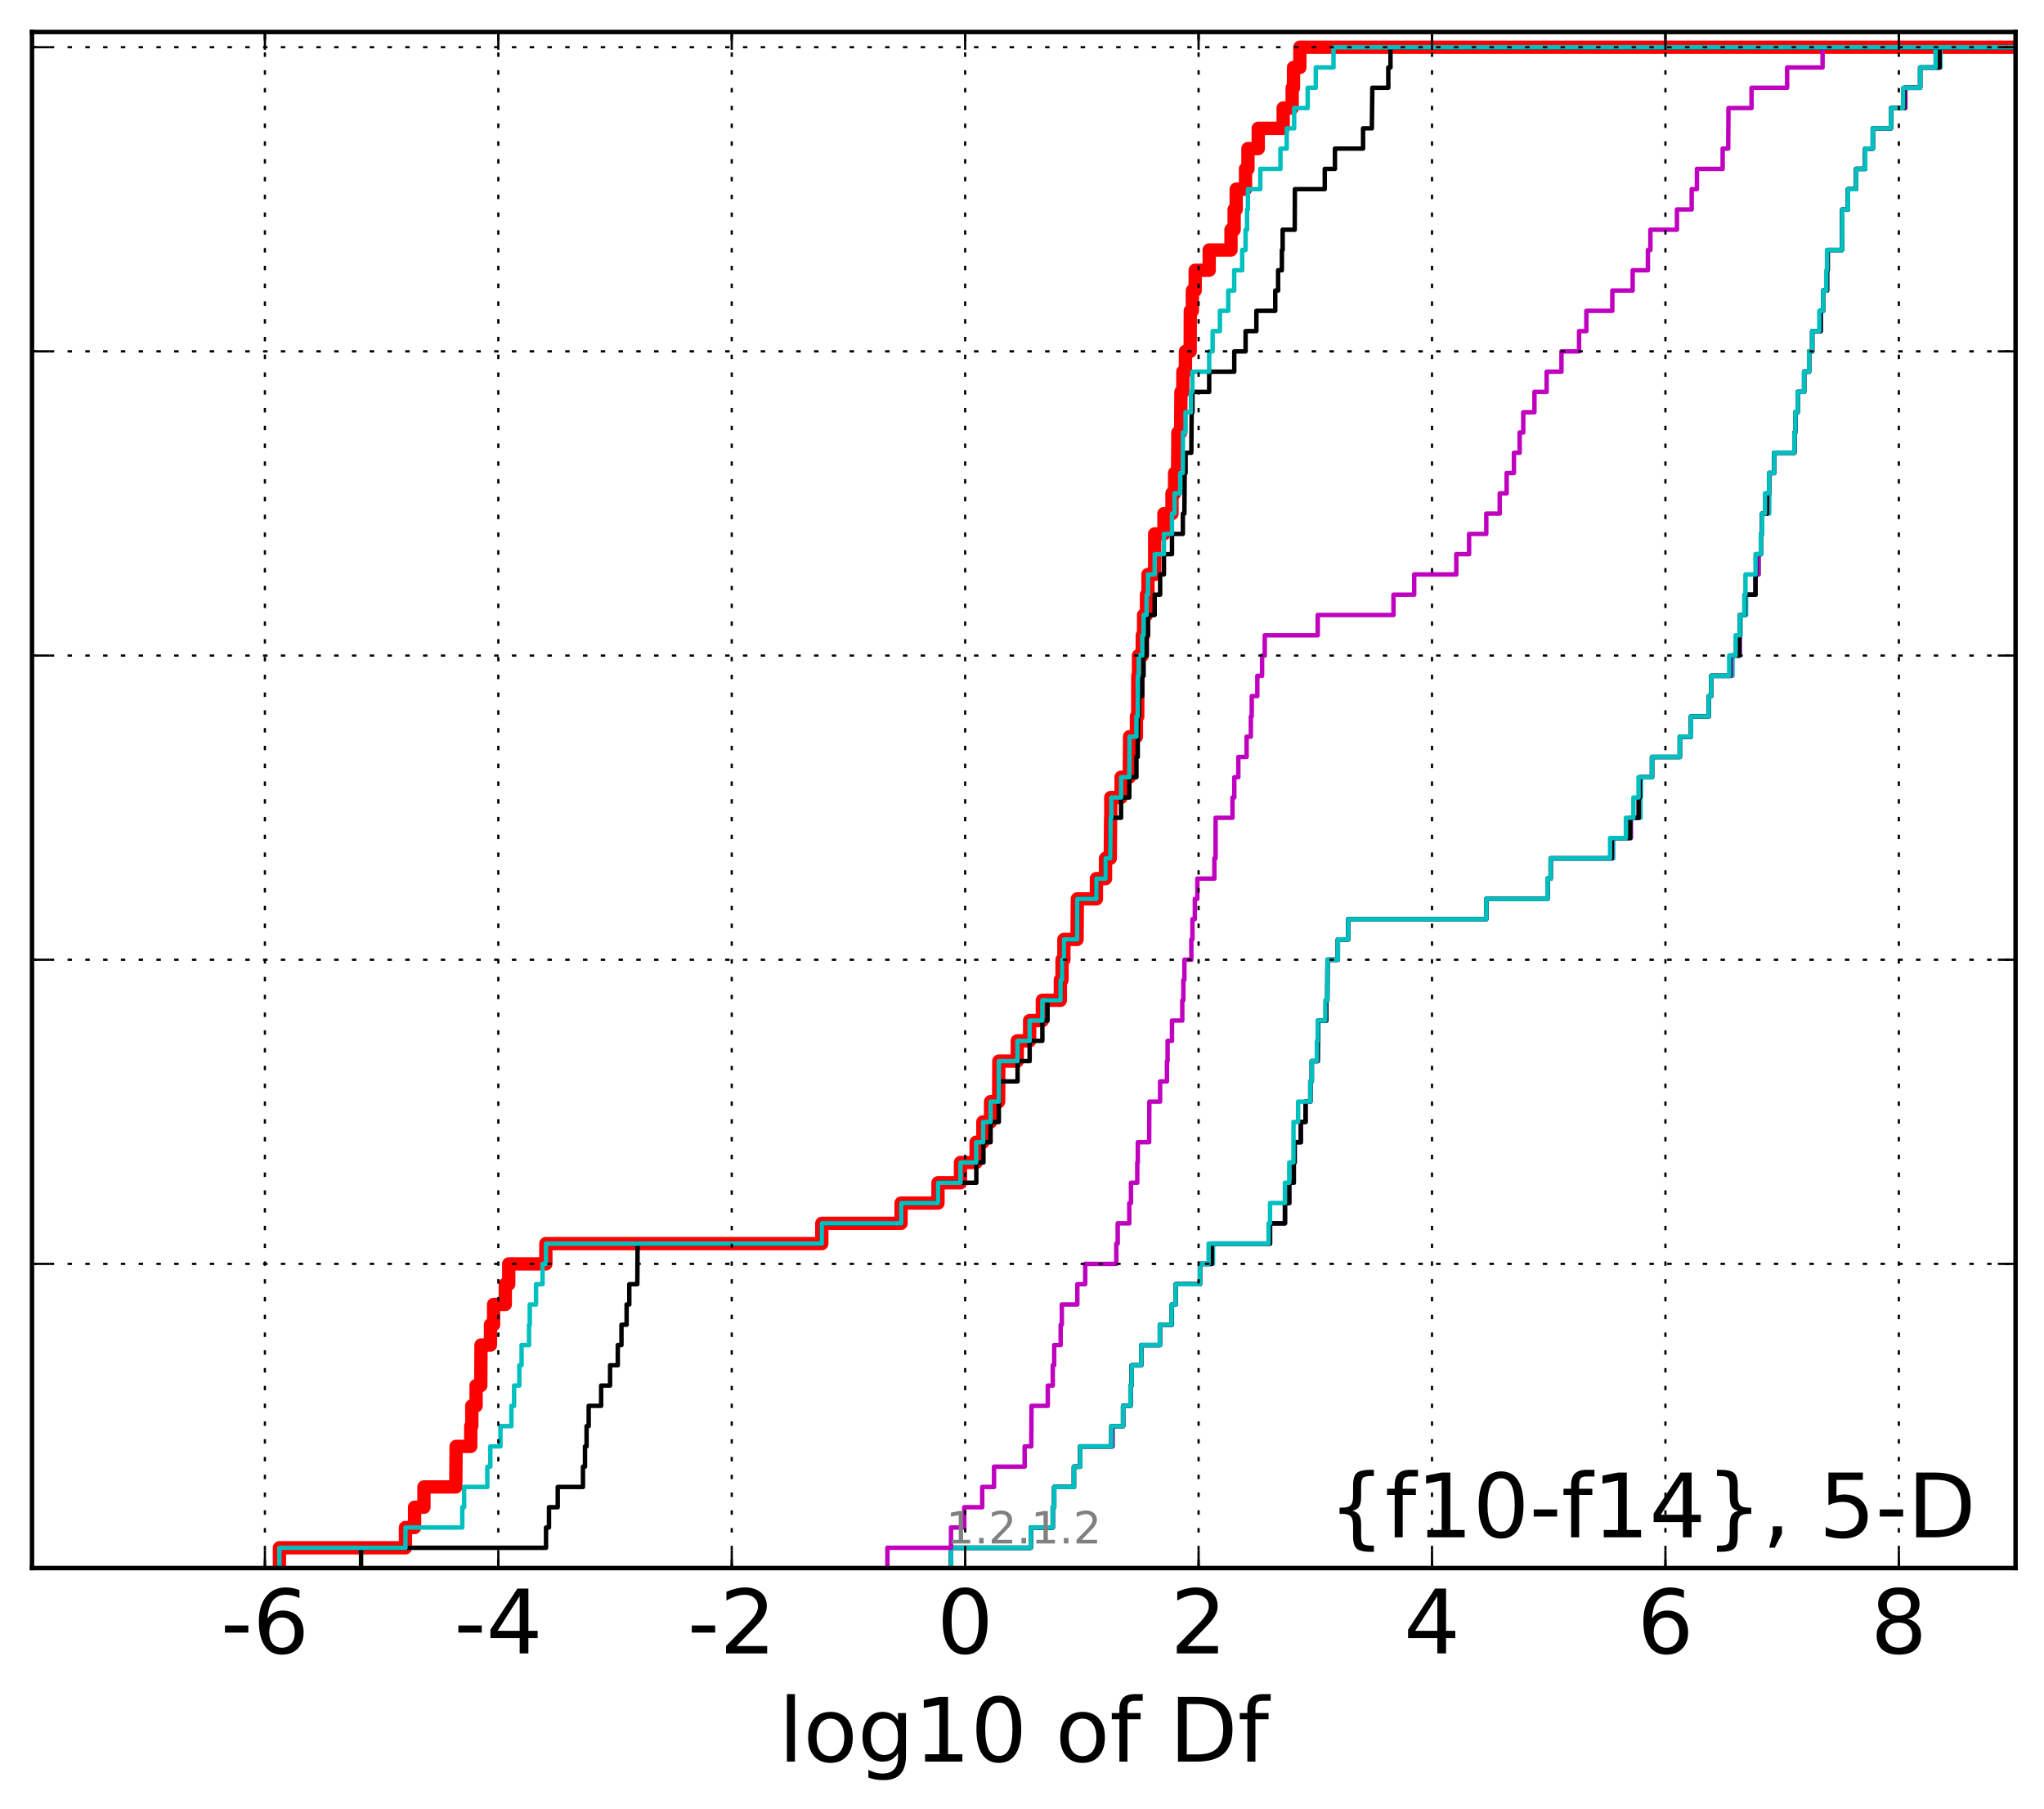 <?xml version="1.0" encoding="utf-8" standalone="no"?>
<!DOCTYPE svg PUBLIC "-//W3C//DTD SVG 1.1//EN"
  "http://www.w3.org/Graphics/SVG/1.1/DTD/svg11.dtd">
<!-- Created with matplotlib (http://matplotlib.org/) -->
<svg height="407pt" version="1.1" viewBox="0 0 460 407" width="460pt" xmlns="http://www.w3.org/2000/svg" xmlns:xlink="http://www.w3.org/1999/xlink">
 <defs>
  <style type="text/css">
*{stroke-linecap:butt;stroke-linejoin:round;stroke-miterlimit:100000;}
  </style>
 </defs>
 <g id="figure_1">
  <g id="patch_1">
   <path d="M 0 407.712 
L 460.8 407.712 
L 460.8 0 
L 0 0 
z
" style="fill:#ffffff;"/>
  </g>
  <g id="axes_1">
   <g id="patch_2">
    <path d="M 7.2 352.8 
L 453.6 352.8 
L 453.6 7.2 
L 7.2 7.2 
z
" style="fill:#ffffff;"/>
   </g>
   <g id="line2d_1">
    <path clip-path="url(#p6f33d349ad)" d="M 62.884 352.8 
L 62.884 348.238 
L 91.25 348.238 
L 91.25 343.675 
L 93.301 343.675 
L 93.301 339.113 
L 95.407 339.113 
L 95.407 334.55 
L 102.572 334.55 
L 102.648 325.426 
L 105.942 325.426 
L 105.942 320.863 
L 106.172 320.863 
L 106.172 316.301 
L 107.145 316.301 
L 107.145 311.739 
L 108.202 311.739 
L 108.251 302.614 
L 110.376 302.614 
L 110.376 298.051 
L 111.081 298.051 
L 111.081 293.489 
L 113.713 293.489 
L 113.713 288.927 
L 114.493 288.927 
L 114.493 284.364 
L 122.842 284.364 
L 122.842 279.802 
L 184.948 279.802 
L 184.948 275.24 
L 202.789 275.24 
L 202.789 270.677 
L 211.09 270.677 
L 211.09 266.115 
L 216.154 266.115 
L 216.154 261.552 
L 219.673 261.552 
L 219.673 256.99 
L 221.191 256.99 
L 221.191 252.428 
L 222.931 252.428 
L 222.931 247.865 
L 224.745 247.865 
L 224.791 238.741 
L 228.937 238.741 
L 228.937 234.178 
L 231.721 234.178 
L 231.721 229.616 
L 234.583 229.616 
L 234.583 225.053 
L 238.63 225.053 
L 238.63 220.491 
L 239.011 220.491 
L 239.011 215.929 
L 239.426 215.929 
L 239.426 211.366 
L 242.39 211.366 
L 242.456 202.242 
L 246.747 202.242 
L 246.747 197.679 
L 248.793 197.679 
L 248.793 193.117 
L 249.867 193.117 
L 249.942 183.992 
L 249.979 183.992 
L 249.979 179.43 
L 252.297 179.43 
L 252.297 174.867 
L 254.152 174.867 
L 254.211 165.743 
L 255.753 165.743 
L 255.753 161.18 
L 256.055 161.18 
L 256.064 152.055 
L 256.215 152.055 
L 256.215 147.493 
L 257.068 147.493 
L 257.068 142.931 
L 257.363 142.931 
L 257.363 138.368 
L 258.014 138.368 
L 258.014 133.806 
L 258.353 133.806 
L 258.353 129.244 
L 259.85 129.244 
L 259.862 120.119 
L 261.941 120.119 
L 261.941 115.556 
L 263.755 115.556 
L 263.755 110.994 
L 264.339 110.994 
L 264.339 106.432 
L 265.019 106.432 
L 265.083 97.307 
L 265.693 97.307 
L 265.773 88.182 
L 266.2 88.182 
L 266.2 83.62 
L 266.783 83.62 
L 266.783 79.057 
L 267.849 79.057 
L 267.876 69.933 
L 268.342 69.933 
L 268.342 65.37 
L 268.973 65.37 
L 268.973 60.808 
L 272.126 60.808 
L 272.126 56.246 
L 277.033 56.246 
L 277.033 51.683 
L 277.742 51.683 
L 277.742 47.121 
L 278.212 47.121 
L 278.212 42.558 
L 280.303 42.558 
L 280.303 37.996 
L 280.848 37.996 
L 280.848 33.434 
L 283.163 33.434 
L 283.163 28.871 
L 288.776 28.871 
L 288.776 24.309 
L 290.801 24.309 
L 290.801 19.747 
L 291.102 19.747 
L 291.102 15.184 
L 292.532 15.184 
L 292.532 10.622 
L 292.532 10.622 
L 453.6 10.622 
L 453.6 10.622 
" style="fill:none;stroke:#ff0000;stroke-linecap:square;stroke-width:3.0;"/>
   </g>
   <g id="line2d_2">
    <path clip-path="url(#p6f33d349ad)" d="M 214.023 352.8 
L 214.023 348.238 
L 231.981 348.238 
L 231.981 343.675 
L 236.926 343.675 
L 236.926 339.113 
L 237.243 339.113 
L 237.243 334.55 
L 241.682 334.55 
L 241.682 329.988 
L 243.09 329.988 
L 243.09 325.426 
L 250.434 325.426 
L 250.434 320.863 
L 252.749 320.863 
L 252.749 316.301 
L 254.416 316.301 
L 254.416 311.739 
L 254.676 311.739 
L 254.676 307.176 
L 256.84 307.176 
L 256.84 302.614 
L 261.031 302.614 
L 261.031 298.051 
L 263.753 298.051 
L 263.753 293.489 
L 264.589 293.489 
L 264.589 288.927 
L 270.045 288.927 
L 270.045 284.364 
L 272.992 284.364 
L 272.992 279.802 
L 285.822 279.802 
L 285.822 275.24 
L 289.177 275.24 
L 289.177 270.677 
L 290.14 270.677 
L 290.14 266.115 
L 291.159 266.115 
L 291.159 261.552 
L 291.368 261.552 
L 291.368 256.99 
L 292.799 256.99 
L 292.799 252.428 
L 293.814 252.428 
L 293.814 247.865 
L 294.938 247.865 
L 294.938 243.303 
L 295.214 243.303 
L 295.214 238.741 
L 296.543 238.741 
L 296.543 234.178 
L 296.687 234.178 
L 296.687 229.616 
L 298.473 229.616 
L 298.473 225.053 
L 298.71 225.053 
L 298.759 215.929 
L 301.084 215.929 
L 301.084 211.366 
L 303.415 211.366 
L 303.415 206.804 
L 334.487 206.804 
L 334.487 202.242 
L 348.263 202.242 
L 348.263 197.679 
L 348.98 197.679 
L 348.98 193.117 
L 363.06 193.117 
L 363.06 188.554 
L 367.017 188.554 
L 367.017 183.992 
L 369.197 183.992 
L 369.197 179.43 
L 369.311 179.43 
L 369.311 174.867 
L 371.785 174.867 
L 371.785 170.305 
L 378.043 170.305 
L 378.043 165.743 
L 380.547 165.743 
L 380.547 161.18 
L 384.561 161.18 
L 384.561 156.618 
L 385.103 156.618 
L 385.103 152.055 
L 389.901 152.055 
L 389.901 147.493 
L 391.537 147.493 
L 391.537 142.931 
L 391.711 142.931 
L 391.711 138.368 
L 392.969 138.368 
L 392.969 133.806 
L 395.082 133.806 
L 395.082 129.244 
L 395.807 129.244 
L 395.807 124.681 
L 396.287 124.681 
L 396.287 120.119 
L 396.568 120.119 
L 396.568 115.556 
L 398.14 115.556 
L 398.245 106.432 
L 399.274 106.432 
L 399.274 101.869 
L 403.831 101.869 
L 403.831 97.307 
L 404.038 97.307 
L 404.038 92.745 
L 404.582 92.745 
L 404.582 88.182 
L 406.019 88.182 
L 406.019 83.62 
L 407.139 83.62 
L 407.139 79.057 
L 407.838 79.057 
L 407.838 74.495 
L 409.821 74.495 
L 409.821 69.933 
L 410.289 69.933 
L 410.289 65.37 
L 411.17 65.37 
L 411.17 60.808 
L 411.322 60.808 
L 411.322 56.246 
L 414.545 56.246 
L 414.604 47.121 
L 415.888 47.121 
L 415.888 42.558 
L 417.701 42.558 
L 417.701 37.996 
L 419.752 37.996 
L 419.752 33.434 
L 421.474 33.434 
L 421.474 28.871 
L 425.574 28.871 
L 425.574 24.309 
L 428.835 24.309 
L 428.835 19.747 
L 432.131 19.747 
L 432.131 15.184 
L 436.697 15.184 
L 436.697 10.622 
L 436.697 10.622 
L 453.6 10.622 
L 453.6 10.622 
" style="fill:none;stroke:#00bfbf;stroke-linecap:square;"/>
   </g>
   <g id="line2d_3">
    <path clip-path="url(#p6f33d349ad)" d="M 214.023 352.8 
L 214.023 348.238 
L 231.981 348.238 
L 231.981 343.675 
L 236.926 343.675 
L 236.926 339.113 
L 237.243 339.113 
L 237.243 334.55 
L 241.682 334.55 
L 241.682 329.988 
L 243.09 329.988 
L 243.09 325.426 
L 250.34 325.426 
L 250.34 320.863 
L 252.749 320.863 
L 252.749 316.301 
L 254.416 316.301 
L 254.416 311.739 
L 254.676 311.739 
L 254.676 307.176 
L 256.84 307.176 
L 256.84 302.614 
L 261.031 302.614 
L 261.031 298.051 
L 263.712 298.051 
L 263.712 293.489 
L 264.589 293.489 
L 264.589 288.927 
L 270.045 288.927 
L 270.045 284.364 
L 272.7 284.364 
L 272.7 279.802 
L 285.822 279.802 
L 285.822 275.24 
L 289.177 275.24 
L 289.177 270.677 
L 290.14 270.677 
L 290.14 266.115 
L 291.159 266.115 
L 291.159 261.552 
L 291.359 261.552 
L 291.359 256.99 
L 292.784 256.99 
L 292.784 252.428 
L 293.814 252.428 
L 293.814 247.865 
L 294.888 247.865 
L 294.888 243.303 
L 295.214 243.303 
L 295.214 238.741 
L 296.543 238.741 
L 296.543 234.178 
L 296.655 234.178 
L 296.655 229.616 
L 298.473 229.616 
L 298.473 225.053 
L 298.71 225.053 
L 298.759 215.929 
L 301.084 215.929 
L 301.084 211.366 
L 303.415 211.366 
L 303.415 206.804 
L 334.487 206.804 
L 334.487 202.242 
L 348.263 202.242 
L 348.263 197.679 
L 348.98 197.679 
L 348.98 193.117 
L 362.795 193.117 
L 362.795 188.554 
L 367.002 188.554 
L 367.002 183.992 
L 368.79 183.992 
L 368.79 179.43 
L 369.027 179.43 
L 369.027 174.867 
L 371.785 174.867 
L 371.785 170.305 
L 378.043 170.305 
L 378.043 165.743 
L 380.547 165.743 
L 380.547 161.18 
L 384.561 161.18 
L 384.561 156.618 
L 385.103 156.618 
L 385.103 152.055 
L 389.523 152.055 
L 389.523 147.493 
L 391.537 147.493 
L 391.557 138.368 
L 392.634 138.368 
L 392.634 133.806 
L 395.082 133.806 
L 395.082 129.244 
L 395.754 129.244 
L 395.754 124.681 
L 396.287 124.681 
L 396.287 120.119 
L 396.568 120.119 
L 396.568 115.556 
L 397.704 115.556 
L 397.704 110.994 
L 398.14 110.994 
L 398.14 106.432 
L 399.274 106.432 
L 399.274 101.869 
L 403.831 101.869 
L 403.831 97.307 
L 404.038 97.307 
L 404.038 92.745 
L 404.582 92.745 
L 404.582 88.182 
L 406.019 88.182 
L 406.019 83.62 
L 407.139 83.62 
L 407.139 79.057 
L 407.838 79.057 
L 407.838 74.495 
L 409.731 74.495 
L 409.731 69.933 
L 410.289 69.933 
L 410.289 65.37 
L 411.17 65.37 
L 411.17 60.808 
L 411.322 60.808 
L 411.322 56.246 
L 414.545 56.246 
L 414.604 47.121 
L 415.888 47.121 
L 415.888 42.558 
L 417.701 42.558 
L 417.701 37.996 
L 419.752 37.996 
L 419.752 33.434 
L 421.474 33.434 
L 421.474 28.871 
L 425.574 28.871 
L 425.574 24.309 
L 428.77 24.309 
L 428.77 19.747 
L 432.131 19.747 
L 432.131 15.184 
L 436.486 15.184 
L 436.486 10.622 
L 436.486 10.622 
L 453.6 10.622 
L 453.6 10.622 
" style="fill:none;stroke:#bf00bf;stroke-linecap:square;"/>
   </g>
   <g id="line2d_4">
    <path clip-path="url(#p6f33d349ad)" d="M 214.023 352.8 
L 214.023 348.238 
L 231.981 348.238 
L 231.981 343.675 
L 236.926 343.675 
L 236.926 339.113 
L 237.243 339.113 
L 237.243 334.55 
L 241.682 334.55 
L 241.682 329.988 
L 243.09 329.988 
L 243.09 325.426 
L 250.094 325.426 
L 250.094 320.863 
L 252.749 320.863 
L 252.749 316.301 
L 254.416 316.301 
L 254.416 311.739 
L 254.676 311.739 
L 254.676 307.176 
L 256.84 307.176 
L 256.84 302.614 
L 261.031 302.614 
L 261.031 298.051 
L 263.701 298.051 
L 263.701 293.489 
L 264.589 293.489 
L 264.589 288.927 
L 270.045 288.927 
L 270.045 284.364 
L 272.7 284.364 
L 272.7 279.802 
L 285.822 279.802 
L 285.822 275.24 
L 289.177 275.24 
L 289.177 270.677 
L 290.14 270.677 
L 290.14 266.115 
L 291.159 266.115 
L 291.159 261.552 
L 291.349 261.552 
L 291.349 256.99 
L 292.732 256.99 
L 292.732 252.428 
L 293.814 252.428 
L 293.814 247.865 
L 294.888 247.865 
L 294.888 243.303 
L 295.214 243.303 
L 295.214 238.741 
L 296.543 238.741 
L 296.637 229.616 
L 298.473 229.616 
L 298.473 225.053 
L 298.71 225.053 
L 298.759 215.929 
L 301.084 215.929 
L 301.084 211.366 
L 303.415 211.366 
L 303.415 206.804 
L 334.487 206.804 
L 334.487 202.242 
L 348.263 202.242 
L 348.263 197.679 
L 348.98 197.679 
L 348.98 193.117 
L 362.699 193.117 
L 362.699 188.554 
L 366.866 188.554 
L 366.866 183.992 
L 368.79 183.992 
L 368.79 179.43 
L 369.027 179.43 
L 369.027 174.867 
L 371.785 174.867 
L 371.785 170.305 
L 378.043 170.305 
L 378.043 165.743 
L 380.547 165.743 
L 380.547 161.18 
L 384.561 161.18 
L 384.561 156.618 
L 385.103 156.618 
L 385.103 152.055 
L 389.286 152.055 
L 389.286 147.493 
L 391.404 147.493 
L 391.404 142.931 
L 391.537 142.931 
L 391.537 138.368 
L 392.634 138.368 
L 392.634 133.806 
L 395.082 133.806 
L 395.082 129.244 
L 395.203 129.244 
L 395.203 124.681 
L 396.287 124.681 
L 396.287 120.119 
L 396.568 120.119 
L 396.568 115.556 
L 397.628 115.556 
L 397.628 110.994 
L 398.14 110.994 
L 398.14 106.432 
L 399.274 106.432 
L 399.274 101.869 
L 403.831 101.869 
L 403.831 97.307 
L 404.038 97.307 
L 404.038 92.745 
L 404.582 92.745 
L 404.582 88.182 
L 406.019 88.182 
L 406.019 83.62 
L 407.139 83.62 
L 407.139 79.057 
L 407.838 79.057 
L 407.838 74.495 
L 409.704 74.495 
L 409.704 69.933 
L 410.289 69.933 
L 410.289 65.37 
L 411.17 65.37 
L 411.17 60.808 
L 411.322 60.808 
L 411.322 56.246 
L 414.545 56.246 
L 414.604 47.121 
L 415.888 47.121 
L 415.888 42.558 
L 417.701 42.558 
L 417.701 37.996 
L 419.752 37.996 
L 419.752 33.434 
L 421.474 33.434 
L 421.474 28.871 
L 425.574 28.871 
L 425.574 24.309 
L 428.526 24.309 
L 428.526 19.747 
L 432.131 19.747 
L 432.131 15.184 
L 436.486 15.184 
L 436.486 10.622 
L 436.486 10.622 
L 453.6 10.622 
L 453.6 10.622 
" style="fill:none;stroke:#000000;stroke-linecap:square;"/>
   </g>
   <g id="line2d_5">
    <path clip-path="url(#p6f33d349ad)" d="M 214.023 352.8 
L 214.023 348.238 
L 231.981 348.238 
L 231.981 343.675 
L 236.926 343.675 
L 236.926 339.113 
L 237.243 339.113 
L 237.243 334.55 
L 241.682 334.55 
L 241.682 329.988 
L 243.09 329.988 
L 243.09 325.426 
L 250.094 325.426 
L 250.094 320.863 
L 252.749 320.863 
L 252.749 316.301 
L 254.416 316.301 
L 254.416 311.739 
L 254.676 311.739 
L 254.676 307.176 
L 256.84 307.176 
L 256.84 302.614 
L 261.031 302.614 
L 261.031 298.051 
L 263.682 298.051 
L 263.682 293.489 
L 264.589 293.489 
L 264.589 288.927 
L 270.045 288.927 
L 270.045 284.364 
L 271.997 284.364 
L 271.997 279.802 
L 285.507 279.802 
L 285.507 275.24 
L 285.822 275.24 
L 285.822 270.677 
L 289.177 270.677 
L 289.177 266.115 
L 290.14 266.115 
L 290.14 261.552 
L 291.093 261.552 
L 291.103 252.428 
L 292.14 252.428 
L 292.14 247.865 
L 294.873 247.865 
L 294.873 243.303 
L 295.214 243.303 
L 295.214 238.741 
L 296.36 238.741 
L 296.36 234.178 
L 296.543 234.178 
L 296.543 229.616 
L 298.26 229.616 
L 298.26 225.053 
L 298.71 225.053 
L 298.759 215.929 
L 301.084 215.929 
L 301.084 211.366 
L 303.415 211.366 
L 303.415 206.804 
L 334.487 206.804 
L 334.487 202.242 
L 348.263 202.242 
L 348.263 197.679 
L 348.98 197.679 
L 348.98 193.117 
L 362.348 193.117 
L 362.348 188.554 
L 365.907 188.554 
L 365.907 183.992 
L 367.601 183.992 
L 367.601 179.43 
L 368.75 179.43 
L 368.75 174.867 
L 371.785 174.867 
L 371.785 170.305 
L 378.043 170.305 
L 378.043 165.743 
L 380.547 165.743 
L 380.547 161.18 
L 384.561 161.18 
L 384.561 156.618 
L 385.103 156.618 
L 385.103 152.055 
L 389.159 152.055 
L 389.159 147.493 
L 390.604 147.493 
L 390.604 142.931 
L 391.537 142.931 
L 391.537 138.368 
L 392.553 138.368 
L 392.553 133.806 
L 392.814 133.806 
L 392.814 129.244 
L 395.082 129.244 
L 395.082 124.681 
L 396.287 124.681 
L 396.287 120.119 
L 396.568 120.119 
L 396.568 115.556 
L 397.209 115.556 
L 397.209 110.994 
L 398.14 110.994 
L 398.14 106.432 
L 399.274 106.432 
L 399.274 101.869 
L 403.831 101.869 
L 403.831 97.307 
L 404.038 97.307 
L 404.038 92.745 
L 404.582 92.745 
L 404.582 88.182 
L 406.019 88.182 
L 406.019 83.62 
L 407.139 83.62 
L 407.139 79.057 
L 407.838 79.057 
L 407.838 74.495 
L 409.439 74.495 
L 409.439 69.933 
L 410.289 69.933 
L 410.289 65.37 
L 411.012 65.37 
L 411.012 60.808 
L 411.17 60.808 
L 411.17 56.246 
L 414.545 56.246 
L 414.604 47.121 
L 415.888 47.121 
L 415.888 42.558 
L 417.701 42.558 
L 417.701 37.996 
L 419.752 37.996 
L 419.752 33.434 
L 421.474 33.434 
L 421.474 28.871 
L 425.574 28.871 
L 425.574 24.309 
L 428.29 24.309 
L 428.29 19.747 
L 432.131 19.747 
L 432.131 15.184 
L 435.6 15.184 
L 435.6 10.622 
L 435.6 10.622 
L 453.6 10.622 
L 453.6 10.622 
" style="fill:none;stroke:#00bfbf;stroke-linecap:square;"/>
   </g>
   <g id="line2d_6">
    <path clip-path="url(#p6f33d349ad)" d="M 199.707 352.8 
L 199.707 348.238 
L 214.023 348.238 
L 214.023 343.675 
L 217.005 343.675 
L 217.005 339.113 
L 221.041 339.113 
L 221.041 334.55 
L 223.704 334.55 
L 223.704 329.988 
L 230.599 329.988 
L 230.599 325.426 
L 232.094 325.426 
L 232.139 316.301 
L 235.804 316.301 
L 235.804 311.739 
L 236.926 311.739 
L 236.926 307.176 
L 237.243 307.176 
L 237.243 302.614 
L 238.702 302.614 
L 238.702 298.051 
L 238.961 298.051 
L 238.961 293.489 
L 242.456 293.489 
L 242.456 288.927 
L 244.229 288.927 
L 244.229 284.364 
L 251.222 284.364 
L 251.222 279.802 
L 251.537 279.802 
L 251.537 275.24 
L 254.142 275.24 
L 254.142 270.677 
L 254.524 270.677 
L 254.524 266.115 
L 255.943 266.115 
L 255.943 261.552 
L 256.064 261.552 
L 256.064 256.99 
L 258.618 256.99 
L 258.663 247.865 
L 261.079 247.865 
L 261.079 243.303 
L 262.619 243.303 
L 262.619 238.741 
L 262.768 238.741 
L 262.768 234.178 
L 263.755 234.178 
L 263.755 229.616 
L 266.07 229.616 
L 266.07 225.053 
L 266.314 225.053 
L 266.314 220.491 
L 266.545 220.491 
L 266.545 215.929 
L 268.111 215.929 
L 268.111 211.366 
L 268.355 211.366 
L 268.355 206.804 
L 268.896 206.804 
L 268.896 202.242 
L 269.462 202.242 
L 269.462 197.679 
L 273.295 197.679 
L 273.295 193.117 
L 273.567 193.117 
L 273.571 183.992 
L 277.369 183.992 
L 277.369 179.43 
L 277.779 179.43 
L 277.779 174.867 
L 278.685 174.867 
L 278.685 170.305 
L 280.546 170.305 
L 280.546 165.743 
L 281.503 165.743 
L 281.503 161.18 
L 281.704 161.18 
L 281.704 156.618 
L 282.959 156.618 
L 282.959 152.055 
L 284.029 152.055 
L 284.029 147.493 
L 284.629 147.493 
L 284.629 142.931 
L 296.551 142.931 
L 296.551 138.368 
L 313.604 138.368 
L 313.604 133.806 
L 318.261 133.806 
L 318.261 129.244 
L 327.735 129.244 
L 327.735 124.681 
L 330.618 124.681 
L 330.618 120.119 
L 334.487 120.119 
L 334.487 115.556 
L 337.513 115.556 
L 337.513 110.994 
L 339.071 110.994 
L 339.071 106.432 
L 340.705 106.432 
L 340.705 101.869 
L 342.001 101.869 
L 342.001 97.307 
L 342.808 97.307 
L 342.808 92.745 
L 345.325 92.745 
L 345.325 88.182 
L 348.07 88.182 
L 348.07 83.62 
L 351.403 83.62 
L 351.403 79.057 
L 355.368 79.057 
L 355.368 74.495 
L 357.007 74.495 
L 357.007 69.933 
L 362.852 69.933 
L 362.852 65.37 
L 367.427 65.37 
L 367.427 60.808 
L 370.862 60.808 
L 370.862 56.246 
L 371.42 56.246 
L 371.42 51.683 
L 377.394 51.683 
L 377.394 47.121 
L 380.714 47.121 
L 380.714 42.558 
L 381.895 42.558 
L 381.895 37.996 
L 387.68 37.996 
L 387.68 33.434 
L 388.933 33.434 
L 388.99 24.309 
L 394.184 24.309 
L 394.184 19.747 
L 402.193 19.747 
L 402.193 15.184 
L 410.168 15.184 
L 410.168 10.622 
L 410.168 10.622 
L 453.6 10.622 
L 453.6 10.622 
" style="fill:none;stroke:#bf00bf;stroke-linecap:square;"/>
   </g>
   <g id="line2d_7">
    <path clip-path="url(#p6f33d349ad)" d="M 81.255 352.8 
L 81.255 348.238 
L 122.884 348.238 
L 122.884 343.675 
L 123.552 343.675 
L 123.552 339.113 
L 125.519 339.113 
L 125.519 334.55 
L 131.193 334.55 
L 131.193 329.988 
L 131.653 329.988 
L 131.653 325.426 
L 132.006 325.426 
L 132.006 320.863 
L 132.486 320.863 
L 132.486 316.301 
L 135.286 316.301 
L 135.286 311.739 
L 137.298 311.739 
L 137.298 307.176 
L 139.031 307.176 
L 139.031 302.614 
L 139.861 302.614 
L 139.861 298.051 
L 141.017 298.051 
L 141.017 293.489 
L 141.622 293.489 
L 141.622 288.927 
L 143.425 288.927 
L 143.491 279.802 
L 184.948 279.802 
L 184.948 275.24 
L 202.859 275.24 
L 202.859 270.677 
L 211.09 270.677 
L 211.09 266.115 
L 219.719 266.115 
L 219.719 261.552 
L 221.321 261.552 
L 221.321 256.99 
L 222.931 256.99 
L 222.931 252.428 
L 224.787 252.428 
L 224.791 243.303 
L 229.004 243.303 
L 229.004 238.741 
L 231.721 238.741 
L 231.721 234.178 
L 234.583 234.178 
L 234.583 229.616 
L 235.746 229.616 
L 235.746 225.053 
L 238.724 225.053 
L 238.724 220.491 
L 239.036 220.491 
L 239.036 215.929 
L 239.426 215.929 
L 239.426 211.366 
L 242.39 211.366 
L 242.456 202.242 
L 246.747 202.242 
L 246.747 197.679 
L 248.793 197.679 
L 248.793 193.117 
L 249.867 193.117 
L 249.942 183.992 
L 252.297 183.992 
L 252.297 179.43 
L 254.152 179.43 
L 254.152 174.867 
L 255.753 174.867 
L 255.753 170.305 
L 256.055 170.305 
L 256.064 161.18 
L 256.312 161.18 
L 256.312 156.618 
L 257.068 156.618 
L 257.068 152.055 
L 257.363 152.055 
L 257.363 147.493 
L 258.062 147.493 
L 258.062 142.931 
L 258.353 142.931 
L 258.353 138.368 
L 259.862 138.368 
L 259.862 133.806 
L 261.091 133.806 
L 261.091 129.244 
L 261.941 129.244 
L 261.941 124.681 
L 263.755 124.681 
L 263.755 120.119 
L 266.2 120.119 
L 266.2 115.556 
L 266.545 115.556 
L 266.612 106.432 
L 266.816 106.432 
L 266.816 101.869 
L 268.101 101.869 
L 268.179 92.745 
L 268.36 92.745 
L 268.36 88.182 
L 272.126 88.182 
L 272.126 83.62 
L 277.772 83.62 
L 277.772 79.057 
L 280.321 79.057 
L 280.321 74.495 
L 282.747 74.495 
L 282.747 69.933 
L 286.994 69.933 
L 286.994 65.37 
L 287.638 65.37 
L 287.638 60.808 
L 288.487 60.808 
L 288.487 56.246 
L 288.66 56.246 
L 288.66 51.683 
L 291.378 51.683 
L 291.416 42.558 
L 298.138 42.558 
L 298.138 37.996 
L 300.425 37.996 
L 300.425 33.434 
L 306.754 33.434 
L 306.754 28.871 
L 308.735 28.871 
L 308.84 19.747 
L 312.437 19.747 
L 312.437 15.184 
L 312.926 15.184 
L 312.926 10.622 
L 312.926 10.622 
L 453.6 10.622 
L 453.6 10.622 
" style="fill:none;stroke:#000000;stroke-linecap:square;"/>
   </g>
   <g id="line2d_8">
    <path clip-path="url(#p6f33d349ad)" d="M 62.884 352.8 
L 62.884 348.238 
L 91.25 348.238 
L 91.25 343.675 
L 104.03 343.675 
L 104.03 339.113 
L 104.452 339.113 
L 104.452 334.55 
L 109.674 334.55 
L 109.674 329.988 
L 110.353 329.988 
L 110.353 325.426 
L 112.622 325.426 
L 112.622 320.863 
L 115.091 320.863 
L 115.091 316.301 
L 115.695 316.301 
L 115.695 311.739 
L 116.875 311.739 
L 116.875 307.176 
L 117.379 307.176 
L 117.379 302.614 
L 119.063 302.614 
L 119.063 298.051 
L 119.226 298.051 
L 119.226 293.489 
L 120.632 293.489 
L 120.632 288.927 
L 122.101 288.927 
L 122.101 284.364 
L 122.864 284.364 
L 122.864 279.802 
L 184.948 279.802 
L 184.948 275.24 
L 202.826 275.24 
L 202.826 270.677 
L 211.09 270.677 
L 211.09 266.115 
L 216.154 266.115 
L 216.154 261.552 
L 219.697 261.552 
L 219.697 256.99 
L 221.259 256.99 
L 221.259 252.428 
L 222.931 252.428 
L 222.931 247.865 
L 224.767 247.865 
L 224.791 238.741 
L 228.972 238.741 
L 228.972 234.178 
L 231.721 234.178 
L 231.721 229.616 
L 234.583 229.616 
L 234.583 225.053 
L 238.68 225.053 
L 238.68 220.491 
L 239.025 220.491 
L 239.025 215.929 
L 239.426 215.929 
L 239.426 211.366 
L 242.39 211.366 
L 242.456 202.242 
L 246.747 202.242 
L 246.747 197.679 
L 248.793 197.679 
L 248.793 193.117 
L 249.867 193.117 
L 249.942 183.992 
L 250.11 183.992 
L 250.11 179.43 
L 252.297 179.43 
L 252.297 174.867 
L 254.152 174.867 
L 254.211 165.743 
L 255.753 165.743 
L 255.753 161.18 
L 256.055 161.18 
L 256.064 152.055 
L 256.266 152.055 
L 256.266 147.493 
L 257.068 147.493 
L 257.068 142.931 
L 257.363 142.931 
L 257.363 138.368 
L 258.039 138.368 
L 258.039 133.806 
L 258.353 133.806 
L 258.353 129.244 
L 259.862 129.244 
L 259.862 124.681 
L 261.941 124.681 
L 261.941 120.119 
L 263.755 120.119 
L 263.755 115.556 
L 264.339 115.556 
L 264.339 110.994 
L 265.592 110.994 
L 265.592 106.432 
L 266.2 106.432 
L 266.227 97.307 
L 266.8 97.307 
L 266.8 92.745 
L 268.01 92.745 
L 268.01 88.182 
L 268.351 88.182 
L 268.351 83.62 
L 272.126 83.62 
L 272.126 79.057 
L 272.903 79.057 
L 272.903 74.495 
L 274.538 74.495 
L 274.538 69.933 
L 276.416 69.933 
L 276.416 65.37 
L 277.758 65.37 
L 277.758 60.808 
L 279.549 60.808 
L 279.549 56.246 
L 280.312 56.246 
L 280.312 51.683 
L 280.649 51.683 
L 280.649 47.121 
L 280.841 47.121 
L 280.841 42.558 
L 283.632 42.558 
L 283.632 37.996 
L 288.165 37.996 
L 288.165 33.434 
L 289.575 33.434 
L 289.575 28.871 
L 291.25 28.871 
L 291.25 24.309 
L 294.295 24.309 
L 294.295 19.747 
L 296.119 19.747 
L 296.119 15.184 
L 300.104 15.184 
L 300.104 10.622 
L 300.104 10.622 
L 453.6 10.622 
L 453.6 10.622 
" style="fill:none;stroke:#00bfbf;stroke-linecap:square;"/>
   </g>
   <g id="patch_3">
    <path d="M 7.2 7.2 
L 453.6 7.2 
" style="fill:none;stroke:#000000;stroke-linecap:square;stroke-linejoin:miter;"/>
   </g>
   <g id="patch_4">
    <path d="M 453.6 352.8 
L 453.6 7.2 
" style="fill:none;stroke:#000000;stroke-linecap:square;stroke-linejoin:miter;"/>
   </g>
   <g id="patch_5">
    <path d="M 7.2 352.8 
L 453.6 352.8 
" style="fill:none;stroke:#000000;stroke-linecap:square;stroke-linejoin:miter;"/>
   </g>
   <g id="patch_6">
    <path d="M 7.2 352.8 
L 7.2 7.2 
" style="fill:none;stroke:#000000;stroke-linecap:square;stroke-linejoin:miter;"/>
   </g>
   <g id="matplotlib.axis_1">
    <g id="xtick_1">
     <g id="line2d_9">
      <path clip-path="url(#p6f33d349ad)" d="M 59.617 352.8 
L 59.617 7.2 
" style="fill:none;stroke:#000000;stroke-dasharray:1,3;stroke-dashoffset:0.0;stroke-width:0.5;"/>
     </g>
     <g id="line2d_10">
      <defs>
       <path d="M 0 0 
L 0 -4 
" id="m674d807872" style="stroke:#000000;stroke-width:0.5;"/>
      </defs>
      <g>
       <use style="stroke:#000000;stroke-width:0.5;" x="59.617" xlink:href="#m674d807872" y="352.8"/>
      </g>
     </g>
     <g id="line2d_11">
      <defs>
       <path d="M 0 0 
L 0 4 
" id="m75fcee9b10" style="stroke:#000000;stroke-width:0.5;"/>
      </defs>
      <g>
       <use style="stroke:#000000;stroke-width:0.5;" x="59.617" xlink:href="#m75fcee9b10" y="7.2"/>
      </g>
     </g>
     <g id="text_1">
      <!-- -6 -->
      <defs>
       <path d="M 33.016 40.375 
Q 26.375 40.375 22.484 35.828 
Q 18.609 31.297 18.609 23.391 
Q 18.609 15.531 22.484 10.953 
Q 26.375 6.391 33.016 6.391 
Q 39.656 6.391 43.531 10.953 
Q 47.406 15.531 47.406 23.391 
Q 47.406 31.297 43.531 35.828 
Q 39.656 40.375 33.016 40.375 
M 52.594 71.297 
L 52.594 62.312 
Q 48.875 64.062 45.094 64.984 
Q 41.312 65.922 37.594 65.922 
Q 27.828 65.922 22.672 59.328 
Q 17.531 52.734 16.797 39.406 
Q 19.672 43.656 24.016 45.922 
Q 28.375 48.188 33.594 48.188 
Q 44.578 48.188 50.953 41.516 
Q 57.328 34.859 57.328 23.391 
Q 57.328 12.156 50.688 5.359 
Q 44.047 -1.422 33.016 -1.422 
Q 20.359 -1.422 13.672 8.266 
Q 6.984 17.969 6.984 36.375 
Q 6.984 53.656 15.188 63.938 
Q 23.391 74.219 37.203 74.219 
Q 40.922 74.219 44.703 73.484 
Q 48.484 72.75 52.594 71.297 
" id="BitstreamVeraSans-Roman-36"/>
       <path d="M 4.891 31.391 
L 31.203 31.391 
L 31.203 23.391 
L 4.891 23.391 
z
" id="BitstreamVeraSans-Roman-2d"/>
      </defs>
      <g transform="translate(49.647 371.997)scale(0.2 -0.2)">
       <use xlink:href="#BitstreamVeraSans-Roman-2d"/>
       <use x="36.084" xlink:href="#BitstreamVeraSans-Roman-36"/>
      </g>
     </g>
    </g>
    <g id="xtick_2">
     <g id="line2d_12">
      <path clip-path="url(#p6f33d349ad)" d="M 112.148 352.8 
L 112.148 7.2 
" style="fill:none;stroke:#000000;stroke-dasharray:1,3;stroke-dashoffset:0.0;stroke-width:0.5;"/>
     </g>
     <g id="line2d_13">
      <g>
       <use style="stroke:#000000;stroke-width:0.5;" x="112.148" xlink:href="#m674d807872" y="352.8"/>
      </g>
     </g>
     <g id="line2d_14">
      <g>
       <use style="stroke:#000000;stroke-width:0.5;" x="112.148" xlink:href="#m75fcee9b10" y="7.2"/>
      </g>
     </g>
     <g id="text_2">
      <!-- -4 -->
      <defs>
       <path d="M 37.797 64.312 
L 12.891 25.391 
L 37.797 25.391 
z
M 35.203 72.906 
L 47.609 72.906 
L 47.609 25.391 
L 58.016 25.391 
L 58.016 17.188 
L 47.609 17.188 
L 47.609 0 
L 37.797 0 
L 37.797 17.188 
L 4.891 17.188 
L 4.891 26.703 
z
" id="BitstreamVeraSans-Roman-34"/>
      </defs>
      <g transform="translate(102.178 371.997)scale(0.2 -0.2)">
       <use xlink:href="#BitstreamVeraSans-Roman-2d"/>
       <use x="36.084" xlink:href="#BitstreamVeraSans-Roman-34"/>
      </g>
     </g>
    </g>
    <g id="xtick_3">
     <g id="line2d_15">
      <path clip-path="url(#p6f33d349ad)" d="M 164.679 352.8 
L 164.679 7.2 
" style="fill:none;stroke:#000000;stroke-dasharray:1,3;stroke-dashoffset:0.0;stroke-width:0.5;"/>
     </g>
     <g id="line2d_16">
      <g>
       <use style="stroke:#000000;stroke-width:0.5;" x="164.679" xlink:href="#m674d807872" y="352.8"/>
      </g>
     </g>
     <g id="line2d_17">
      <g>
       <use style="stroke:#000000;stroke-width:0.5;" x="164.679" xlink:href="#m75fcee9b10" y="7.2"/>
      </g>
     </g>
     <g id="text_3">
      <!-- -2 -->
      <defs>
       <path d="M 19.188 8.297 
L 53.609 8.297 
L 53.609 0 
L 7.328 0 
L 7.328 8.297 
Q 12.938 14.109 22.625 23.891 
Q 32.328 33.688 34.812 36.531 
Q 39.547 41.844 41.422 45.531 
Q 43.312 49.219 43.312 52.781 
Q 43.312 58.594 39.234 62.25 
Q 35.156 65.922 28.609 65.922 
Q 23.969 65.922 18.812 64.312 
Q 13.672 62.703 7.812 59.422 
L 7.812 69.391 
Q 13.766 71.781 18.938 73 
Q 24.125 74.219 28.422 74.219 
Q 39.75 74.219 46.484 68.547 
Q 53.219 62.891 53.219 53.422 
Q 53.219 48.922 51.531 44.891 
Q 49.859 40.875 45.406 35.406 
Q 44.188 33.984 37.641 27.219 
Q 31.109 20.453 19.188 8.297 
" id="BitstreamVeraSans-Roman-32"/>
      </defs>
      <g transform="translate(154.709 371.997)scale(0.2 -0.2)">
       <use xlink:href="#BitstreamVeraSans-Roman-2d"/>
       <use x="36.084" xlink:href="#BitstreamVeraSans-Roman-32"/>
      </g>
     </g>
    </g>
    <g id="xtick_4">
     <g id="line2d_18">
      <path clip-path="url(#p6f33d349ad)" d="M 217.21 352.8 
L 217.21 7.2 
" style="fill:none;stroke:#000000;stroke-dasharray:1,3;stroke-dashoffset:0.0;stroke-width:0.5;"/>
     </g>
     <g id="line2d_19">
      <g>
       <use style="stroke:#000000;stroke-width:0.5;" x="217.21" xlink:href="#m674d807872" y="352.8"/>
      </g>
     </g>
     <g id="line2d_20">
      <g>
       <use style="stroke:#000000;stroke-width:0.5;" x="217.21" xlink:href="#m75fcee9b10" y="7.2"/>
      </g>
     </g>
     <g id="text_4">
      <!-- 0 -->
      <defs>
       <path d="M 31.781 66.406 
Q 24.172 66.406 20.328 58.906 
Q 16.5 51.422 16.5 36.375 
Q 16.5 21.391 20.328 13.891 
Q 24.172 6.391 31.781 6.391 
Q 39.453 6.391 43.281 13.891 
Q 47.125 21.391 47.125 36.375 
Q 47.125 51.422 43.281 58.906 
Q 39.453 66.406 31.781 66.406 
M 31.781 74.219 
Q 44.047 74.219 50.516 64.516 
Q 56.984 54.828 56.984 36.375 
Q 56.984 17.969 50.516 8.266 
Q 44.047 -1.422 31.781 -1.422 
Q 19.531 -1.422 13.062 8.266 
Q 6.594 17.969 6.594 36.375 
Q 6.594 54.828 13.062 64.516 
Q 19.531 74.219 31.781 74.219 
" id="BitstreamVeraSans-Roman-30"/>
      </defs>
      <g transform="translate(210.848 371.997)scale(0.2 -0.2)">
       <use xlink:href="#BitstreamVeraSans-Roman-30"/>
      </g>
     </g>
    </g>
    <g id="xtick_5">
     <g id="line2d_21">
      <path clip-path="url(#p6f33d349ad)" d="M 269.741 352.8 
L 269.741 7.2 
" style="fill:none;stroke:#000000;stroke-dasharray:1,3;stroke-dashoffset:0.0;stroke-width:0.5;"/>
     </g>
     <g id="line2d_22">
      <g>
       <use style="stroke:#000000;stroke-width:0.5;" x="269.741" xlink:href="#m674d807872" y="352.8"/>
      </g>
     </g>
     <g id="line2d_23">
      <g>
       <use style="stroke:#000000;stroke-width:0.5;" x="269.741" xlink:href="#m75fcee9b10" y="7.2"/>
      </g>
     </g>
     <g id="text_5">
      <!-- 2 -->
      <g transform="translate(263.379 371.997)scale(0.2 -0.2)">
       <use xlink:href="#BitstreamVeraSans-Roman-32"/>
      </g>
     </g>
    </g>
    <g id="xtick_6">
     <g id="line2d_24">
      <path clip-path="url(#p6f33d349ad)" d="M 322.272 352.8 
L 322.272 7.2 
" style="fill:none;stroke:#000000;stroke-dasharray:1,3;stroke-dashoffset:0.0;stroke-width:0.5;"/>
     </g>
     <g id="line2d_25">
      <g>
       <use style="stroke:#000000;stroke-width:0.5;" x="322.272" xlink:href="#m674d807872" y="352.8"/>
      </g>
     </g>
     <g id="line2d_26">
      <g>
       <use style="stroke:#000000;stroke-width:0.5;" x="322.272" xlink:href="#m75fcee9b10" y="7.2"/>
      </g>
     </g>
     <g id="text_6">
      <!-- 4 -->
      <g transform="translate(315.91 371.997)scale(0.2 -0.2)">
       <use xlink:href="#BitstreamVeraSans-Roman-34"/>
      </g>
     </g>
    </g>
    <g id="xtick_7">
     <g id="line2d_27">
      <path clip-path="url(#p6f33d349ad)" d="M 374.803 352.8 
L 374.803 7.2 
" style="fill:none;stroke:#000000;stroke-dasharray:1,3;stroke-dashoffset:0.0;stroke-width:0.5;"/>
     </g>
     <g id="line2d_28">
      <g>
       <use style="stroke:#000000;stroke-width:0.5;" x="374.803" xlink:href="#m674d807872" y="352.8"/>
      </g>
     </g>
     <g id="line2d_29">
      <g>
       <use style="stroke:#000000;stroke-width:0.5;" x="374.803" xlink:href="#m75fcee9b10" y="7.2"/>
      </g>
     </g>
     <g id="text_7">
      <!-- 6 -->
      <g transform="translate(368.441 371.997)scale(0.2 -0.2)">
       <use xlink:href="#BitstreamVeraSans-Roman-36"/>
      </g>
     </g>
    </g>
    <g id="xtick_8">
     <g id="line2d_30">
      <path clip-path="url(#p6f33d349ad)" d="M 427.334 352.8 
L 427.334 7.2 
" style="fill:none;stroke:#000000;stroke-dasharray:1,3;stroke-dashoffset:0.0;stroke-width:0.5;"/>
     </g>
     <g id="line2d_31">
      <g>
       <use style="stroke:#000000;stroke-width:0.5;" x="427.334" xlink:href="#m674d807872" y="352.8"/>
      </g>
     </g>
     <g id="line2d_32">
      <g>
       <use style="stroke:#000000;stroke-width:0.5;" x="427.334" xlink:href="#m75fcee9b10" y="7.2"/>
      </g>
     </g>
     <g id="text_8">
      <!-- 8 -->
      <defs>
       <path d="M 31.781 34.625 
Q 24.75 34.625 20.719 30.859 
Q 16.703 27.094 16.703 20.516 
Q 16.703 13.922 20.719 10.156 
Q 24.75 6.391 31.781 6.391 
Q 38.812 6.391 42.859 10.172 
Q 46.922 13.969 46.922 20.516 
Q 46.922 27.094 42.891 30.859 
Q 38.875 34.625 31.781 34.625 
M 21.922 38.812 
Q 15.578 40.375 12.031 44.719 
Q 8.5 49.078 8.5 55.328 
Q 8.5 64.062 14.719 69.141 
Q 20.953 74.219 31.781 74.219 
Q 42.672 74.219 48.875 69.141 
Q 55.078 64.062 55.078 55.328 
Q 55.078 49.078 51.531 44.719 
Q 48 40.375 41.703 38.812 
Q 48.828 37.156 52.797 32.312 
Q 56.781 27.484 56.781 20.516 
Q 56.781 9.906 50.312 4.234 
Q 43.844 -1.422 31.781 -1.422 
Q 19.734 -1.422 13.25 4.234 
Q 6.781 9.906 6.781 20.516 
Q 6.781 27.484 10.781 32.312 
Q 14.797 37.156 21.922 38.812 
M 18.312 54.391 
Q 18.312 48.734 21.844 45.562 
Q 25.391 42.391 31.781 42.391 
Q 38.141 42.391 41.719 45.562 
Q 45.312 48.734 45.312 54.391 
Q 45.312 60.062 41.719 63.234 
Q 38.141 66.406 31.781 66.406 
Q 25.391 66.406 21.844 63.234 
Q 18.312 60.062 18.312 54.391 
" id="BitstreamVeraSans-Roman-38"/>
      </defs>
      <g transform="translate(420.972 371.997)scale(0.2 -0.2)">
       <use xlink:href="#BitstreamVeraSans-Roman-38"/>
      </g>
     </g>
    </g>
    <g id="xtick_9">
     <g id="line2d_33">
      <defs>
       <path d="M 0 0 
L 0 -2 
" id="m03b90f7ca0" style="stroke:#000000;stroke-width:0.5;"/>
      </defs>
      <g>
       <use style="stroke:#000000;stroke-width:0.5;" x="59.617" xlink:href="#m03b90f7ca0" y="352.8"/>
      </g>
     </g>
     <g id="line2d_34">
      <defs>
       <path d="M 0 0 
L 0 2 
" id="m96f78af175" style="stroke:#000000;stroke-width:0.5;"/>
      </defs>
      <g>
       <use style="stroke:#000000;stroke-width:0.5;" x="59.617" xlink:href="#m96f78af175" y="7.2"/>
      </g>
     </g>
    </g>
    <g id="xtick_10">
     <g id="line2d_35">
      <g>
       <use style="stroke:#000000;stroke-width:0.5;" x="112.148" xlink:href="#m03b90f7ca0" y="352.8"/>
      </g>
     </g>
     <g id="line2d_36">
      <g>
       <use style="stroke:#000000;stroke-width:0.5;" x="112.148" xlink:href="#m96f78af175" y="7.2"/>
      </g>
     </g>
    </g>
    <g id="xtick_11">
     <g id="line2d_37">
      <g>
       <use style="stroke:#000000;stroke-width:0.5;" x="164.679" xlink:href="#m03b90f7ca0" y="352.8"/>
      </g>
     </g>
     <g id="line2d_38">
      <g>
       <use style="stroke:#000000;stroke-width:0.5;" x="164.679" xlink:href="#m96f78af175" y="7.2"/>
      </g>
     </g>
    </g>
    <g id="xtick_12">
     <g id="line2d_39">
      <g>
       <use style="stroke:#000000;stroke-width:0.5;" x="217.21" xlink:href="#m03b90f7ca0" y="352.8"/>
      </g>
     </g>
     <g id="line2d_40">
      <g>
       <use style="stroke:#000000;stroke-width:0.5;" x="217.21" xlink:href="#m96f78af175" y="7.2"/>
      </g>
     </g>
    </g>
    <g id="xtick_13">
     <g id="line2d_41">
      <g>
       <use style="stroke:#000000;stroke-width:0.5;" x="269.741" xlink:href="#m03b90f7ca0" y="352.8"/>
      </g>
     </g>
     <g id="line2d_42">
      <g>
       <use style="stroke:#000000;stroke-width:0.5;" x="269.741" xlink:href="#m96f78af175" y="7.2"/>
      </g>
     </g>
    </g>
    <g id="xtick_14">
     <g id="line2d_43">
      <g>
       <use style="stroke:#000000;stroke-width:0.5;" x="322.272" xlink:href="#m03b90f7ca0" y="352.8"/>
      </g>
     </g>
     <g id="line2d_44">
      <g>
       <use style="stroke:#000000;stroke-width:0.5;" x="322.272" xlink:href="#m96f78af175" y="7.2"/>
      </g>
     </g>
    </g>
    <g id="xtick_15">
     <g id="line2d_45">
      <g>
       <use style="stroke:#000000;stroke-width:0.5;" x="374.803" xlink:href="#m03b90f7ca0" y="352.8"/>
      </g>
     </g>
     <g id="line2d_46">
      <g>
       <use style="stroke:#000000;stroke-width:0.5;" x="374.803" xlink:href="#m96f78af175" y="7.2"/>
      </g>
     </g>
    </g>
    <g id="xtick_16">
     <g id="line2d_47">
      <g>
       <use style="stroke:#000000;stroke-width:0.5;" x="427.334" xlink:href="#m03b90f7ca0" y="352.8"/>
      </g>
     </g>
     <g id="line2d_48">
      <g>
       <use style="stroke:#000000;stroke-width:0.5;" x="427.334" xlink:href="#m96f78af175" y="7.2"/>
      </g>
     </g>
    </g>
    <g id="text_9">
     <!-- log10 of Df -->
     <defs>
      <path id="BitstreamVeraSans-Roman-20"/>
      <path d="M 12.406 8.297 
L 28.516 8.297 
L 28.516 63.922 
L 10.984 60.406 
L 10.984 69.391 
L 28.422 72.906 
L 38.281 72.906 
L 38.281 8.297 
L 54.391 8.297 
L 54.391 0 
L 12.406 0 
z
" id="BitstreamVeraSans-Roman-31"/>
      <path d="M 30.609 48.391 
Q 23.391 48.391 19.188 42.75 
Q 14.984 37.109 14.984 27.297 
Q 14.984 17.484 19.156 11.844 
Q 23.344 6.203 30.609 6.203 
Q 37.797 6.203 41.984 11.859 
Q 46.188 17.531 46.188 27.297 
Q 46.188 37.016 41.984 42.703 
Q 37.797 48.391 30.609 48.391 
M 30.609 56 
Q 42.328 56 49.016 48.375 
Q 55.719 40.766 55.719 27.297 
Q 55.719 13.875 49.016 6.219 
Q 42.328 -1.422 30.609 -1.422 
Q 18.844 -1.422 12.172 6.219 
Q 5.516 13.875 5.516 27.297 
Q 5.516 40.766 12.172 48.375 
Q 18.844 56 30.609 56 
" id="BitstreamVeraSans-Roman-6f"/>
      <path d="M 9.422 75.984 
L 18.406 75.984 
L 18.406 0 
L 9.422 0 
z
" id="BitstreamVeraSans-Roman-6c"/>
      <path d="M 19.672 64.797 
L 19.672 8.109 
L 31.594 8.109 
Q 46.688 8.109 53.688 14.938 
Q 60.688 21.781 60.688 36.531 
Q 60.688 51.172 53.688 57.984 
Q 46.688 64.797 31.594 64.797 
z
M 9.812 72.906 
L 30.078 72.906 
Q 51.266 72.906 61.172 64.094 
Q 71.094 55.281 71.094 36.531 
Q 71.094 17.672 61.125 8.828 
Q 51.172 0 30.078 0 
L 9.812 0 
z
" id="BitstreamVeraSans-Roman-44"/>
      <path d="M 45.406 27.984 
Q 45.406 37.75 41.375 43.109 
Q 37.359 48.484 30.078 48.484 
Q 22.859 48.484 18.828 43.109 
Q 14.797 37.75 14.797 27.984 
Q 14.797 18.266 18.828 12.891 
Q 22.859 7.516 30.078 7.516 
Q 37.359 7.516 41.375 12.891 
Q 45.406 18.266 45.406 27.984 
M 54.391 6.781 
Q 54.391 -7.172 48.188 -13.984 
Q 42 -20.797 29.203 -20.797 
Q 24.469 -20.797 20.266 -20.094 
Q 16.062 -19.391 12.109 -17.922 
L 12.109 -9.188 
Q 16.062 -11.328 19.922 -12.344 
Q 23.781 -13.375 27.781 -13.375 
Q 36.625 -13.375 41.016 -8.766 
Q 45.406 -4.156 45.406 5.172 
L 45.406 9.625 
Q 42.625 4.781 38.281 2.391 
Q 33.938 0 27.875 0 
Q 17.828 0 11.672 7.656 
Q 5.516 15.328 5.516 27.984 
Q 5.516 40.672 11.672 48.328 
Q 17.828 56 27.875 56 
Q 33.938 56 38.281 53.609 
Q 42.625 51.219 45.406 46.391 
L 45.406 54.688 
L 54.391 54.688 
z
" id="BitstreamVeraSans-Roman-67"/>
      <path d="M 37.109 75.984 
L 37.109 68.5 
L 28.516 68.5 
Q 23.688 68.5 21.797 66.547 
Q 19.922 64.594 19.922 59.516 
L 19.922 54.688 
L 34.719 54.688 
L 34.719 47.703 
L 19.922 47.703 
L 19.922 0 
L 10.891 0 
L 10.891 47.703 
L 2.297 47.703 
L 2.297 54.688 
L 10.891 54.688 
L 10.891 58.5 
Q 10.891 67.625 15.141 71.797 
Q 19.391 75.984 28.609 75.984 
z
" id="BitstreamVeraSans-Roman-66"/>
     </defs>
     <g transform="translate(175.214 396.353)scale(0.2 -0.2)">
      <use xlink:href="#BitstreamVeraSans-Roman-6c"/>
      <use x="27.783" xlink:href="#BitstreamVeraSans-Roman-6f"/>
      <use x="88.965" xlink:href="#BitstreamVeraSans-Roman-67"/>
      <use x="152.441" xlink:href="#BitstreamVeraSans-Roman-31"/>
      <use x="216.064" xlink:href="#BitstreamVeraSans-Roman-30"/>
      <use x="279.688" xlink:href="#BitstreamVeraSans-Roman-20"/>
      <use x="311.475" xlink:href="#BitstreamVeraSans-Roman-6f"/>
      <use x="372.656" xlink:href="#BitstreamVeraSans-Roman-66"/>
      <use x="407.861" xlink:href="#BitstreamVeraSans-Roman-20"/>
      <use x="439.648" xlink:href="#BitstreamVeraSans-Roman-44"/>
      <use x="516.65" xlink:href="#BitstreamVeraSans-Roman-66"/>
     </g>
    </g>
   </g>
   <g id="matplotlib.axis_2">
    <g id="ytick_1">
     <g id="line2d_49">
      <path clip-path="url(#p6f33d349ad)" d="M 7.2 352.8 
L 453.6 352.8 
" style="fill:none;stroke:#000000;stroke-dasharray:1,3;stroke-dashoffset:0.0;stroke-width:0.5;"/>
     </g>
     <g id="line2d_50">
      <defs>
       <path d="M 0 0 
L 4 0 
" id="m71504e754e" style="stroke:#000000;stroke-width:0.5;"/>
      </defs>
      <g>
       <use style="stroke:#000000;stroke-width:0.5;" x="7.2" xlink:href="#m71504e754e" y="352.8"/>
      </g>
     </g>
     <g id="line2d_51">
      <defs>
       <path d="M 0 0 
L -4 0 
" id="m6bd936c6b0" style="stroke:#000000;stroke-width:0.5;"/>
      </defs>
      <g>
       <use style="stroke:#000000;stroke-width:0.5;" x="453.6" xlink:href="#m6bd936c6b0" y="352.8"/>
      </g>
     </g>
    </g>
    <g id="ytick_2">
     <g id="line2d_52">
      <path clip-path="url(#p6f33d349ad)" d="M 7.2 284.364 
L 453.6 284.364 
" style="fill:none;stroke:#000000;stroke-dasharray:1,3;stroke-dashoffset:0.0;stroke-width:0.5;"/>
     </g>
     <g id="line2d_53">
      <g>
       <use style="stroke:#000000;stroke-width:0.5;" x="7.2" xlink:href="#m71504e754e" y="284.364"/>
      </g>
     </g>
     <g id="line2d_54">
      <g>
       <use style="stroke:#000000;stroke-width:0.5;" x="453.6" xlink:href="#m6bd936c6b0" y="284.364"/>
      </g>
     </g>
    </g>
    <g id="ytick_3">
     <g id="line2d_55">
      <path clip-path="url(#p6f33d349ad)" d="M 7.2 215.929 
L 453.6 215.929 
" style="fill:none;stroke:#000000;stroke-dasharray:1,3;stroke-dashoffset:0.0;stroke-width:0.5;"/>
     </g>
     <g id="line2d_56">
      <g>
       <use style="stroke:#000000;stroke-width:0.5;" x="7.2" xlink:href="#m71504e754e" y="215.929"/>
      </g>
     </g>
     <g id="line2d_57">
      <g>
       <use style="stroke:#000000;stroke-width:0.5;" x="453.6" xlink:href="#m6bd936c6b0" y="215.929"/>
      </g>
     </g>
    </g>
    <g id="ytick_4">
     <g id="line2d_58">
      <path clip-path="url(#p6f33d349ad)" d="M 7.2 147.493 
L 453.6 147.493 
" style="fill:none;stroke:#000000;stroke-dasharray:1,3;stroke-dashoffset:0.0;stroke-width:0.5;"/>
     </g>
     <g id="line2d_59">
      <g>
       <use style="stroke:#000000;stroke-width:0.5;" x="7.2" xlink:href="#m71504e754e" y="147.493"/>
      </g>
     </g>
     <g id="line2d_60">
      <g>
       <use style="stroke:#000000;stroke-width:0.5;" x="453.6" xlink:href="#m6bd936c6b0" y="147.493"/>
      </g>
     </g>
    </g>
    <g id="ytick_5">
     <g id="line2d_61">
      <path clip-path="url(#p6f33d349ad)" d="M 7.2 79.057 
L 453.6 79.057 
" style="fill:none;stroke:#000000;stroke-dasharray:1,3;stroke-dashoffset:0.0;stroke-width:0.5;"/>
     </g>
     <g id="line2d_62">
      <g>
       <use style="stroke:#000000;stroke-width:0.5;" x="7.2" xlink:href="#m71504e754e" y="79.057"/>
      </g>
     </g>
     <g id="line2d_63">
      <g>
       <use style="stroke:#000000;stroke-width:0.5;" x="453.6" xlink:href="#m6bd936c6b0" y="79.057"/>
      </g>
     </g>
    </g>
    <g id="ytick_6">
     <g id="line2d_64">
      <path clip-path="url(#p6f33d349ad)" d="M 7.2 10.622 
L 453.6 10.622 
" style="fill:none;stroke:#000000;stroke-dasharray:1,3;stroke-dashoffset:0.0;stroke-width:0.5;"/>
     </g>
     <g id="line2d_65">
      <g>
       <use style="stroke:#000000;stroke-width:0.5;" x="7.2" xlink:href="#m71504e754e" y="10.622"/>
      </g>
     </g>
     <g id="line2d_66">
      <g>
       <use style="stroke:#000000;stroke-width:0.5;" x="453.6" xlink:href="#m6bd936c6b0" y="10.622"/>
      </g>
     </g>
    </g>
   </g>
   <g id="text_10">
    <!-- {f10-f14}, 5-D -->
    <defs>
     <path d="M 12.5 -9.281 
L 15.922 -9.281 
Q 22.75 -9.281 24.828 -7.172 
Q 26.906 -5.078 26.906 1.906 
L 26.906 14.016 
Q 26.906 21.625 29.094 25.094 
Q 31.297 28.562 36.719 29.891 
Q 31.297 31.109 29.094 34.562 
Q 26.906 38.031 26.906 45.703 
L 26.906 57.812 
Q 26.906 64.75 24.828 66.875 
Q 22.75 69 15.922 69 
L 12.5 69 
L 12.5 75.984 
L 15.578 75.984 
Q 27.734 75.984 31.812 72.391 
Q 35.891 68.797 35.891 58.016 
L 35.891 46.297 
Q 35.891 39.016 38.516 36.203 
Q 41.156 33.406 48.094 33.406 
L 51.125 33.406 
L 51.125 26.422 
L 48.094 26.422 
Q 41.156 26.422 38.516 23.578 
Q 35.891 20.75 35.891 13.375 
L 35.891 1.703 
Q 35.891 -9.078 31.812 -12.688 
Q 27.734 -16.312 15.578 -16.312 
L 12.5 -16.312 
z
" id="BitstreamVeraSans-Roman-7d"/>
     <path d="M 51.125 -9.281 
L 51.125 -16.312 
L 48.094 -16.312 
Q 35.938 -16.312 31.812 -12.688 
Q 27.688 -9.078 27.688 1.703 
L 27.688 13.375 
Q 27.688 20.75 25.047 23.578 
Q 22.406 26.422 15.484 26.422 
L 12.5 26.422 
L 12.5 33.406 
L 15.484 33.406 
Q 22.469 33.406 25.078 36.203 
Q 27.688 39.016 27.688 46.297 
L 27.688 58.016 
Q 27.688 68.797 31.812 72.391 
Q 35.938 75.984 48.094 75.984 
L 51.125 75.984 
L 51.125 69 
L 47.797 69 
Q 40.922 69 38.812 66.844 
Q 36.719 64.703 36.719 57.812 
L 36.719 45.703 
Q 36.719 38.031 34.5 34.562 
Q 32.281 31.109 26.906 29.891 
Q 32.328 28.562 34.516 25.094 
Q 36.719 21.625 36.719 14.016 
L 36.719 1.906 
Q 36.719 -4.984 38.812 -7.125 
Q 40.922 -9.281 47.797 -9.281 
z
" id="BitstreamVeraSans-Roman-7b"/>
     <path d="M 11.719 12.406 
L 22.016 12.406 
L 22.016 4 
L 14.016 -11.625 
L 7.719 -11.625 
L 11.719 4 
z
" id="BitstreamVeraSans-Roman-2c"/>
     <path d="M 10.797 72.906 
L 49.516 72.906 
L 49.516 64.594 
L 19.828 64.594 
L 19.828 46.734 
Q 21.969 47.469 24.109 47.828 
Q 26.266 48.188 28.422 48.188 
Q 40.625 48.188 47.75 41.5 
Q 54.891 34.812 54.891 23.391 
Q 54.891 11.625 47.562 5.094 
Q 40.234 -1.422 26.906 -1.422 
Q 22.312 -1.422 17.547 -0.641 
Q 12.797 0.141 7.719 1.703 
L 7.719 11.625 
Q 12.109 9.234 16.797 8.062 
Q 21.484 6.891 26.703 6.891 
Q 35.156 6.891 40.078 11.328 
Q 45.016 15.766 45.016 23.391 
Q 45.016 31 40.078 35.438 
Q 35.156 39.891 26.703 39.891 
Q 22.75 39.891 18.812 39.016 
Q 14.891 38.141 10.797 36.281 
z
" id="BitstreamVeraSans-Roman-35"/>
    </defs>
    <g transform="translate(298.972 345.888)scale(0.2 -0.2)">
     <use xlink:href="#BitstreamVeraSans-Roman-7b"/>
     <use x="63.623" xlink:href="#BitstreamVeraSans-Roman-66"/>
     <use x="98.828" xlink:href="#BitstreamVeraSans-Roman-31"/>
     <use x="162.451" xlink:href="#BitstreamVeraSans-Roman-30"/>
     <use x="226.074" xlink:href="#BitstreamVeraSans-Roman-2d"/>
     <use x="262.158" xlink:href="#BitstreamVeraSans-Roman-66"/>
     <use x="297.363" xlink:href="#BitstreamVeraSans-Roman-31"/>
     <use x="360.986" xlink:href="#BitstreamVeraSans-Roman-34"/>
     <use x="424.609" xlink:href="#BitstreamVeraSans-Roman-7d"/>
     <use x="488.232" xlink:href="#BitstreamVeraSans-Roman-2c"/>
     <use x="520.02" xlink:href="#BitstreamVeraSans-Roman-20"/>
     <use x="551.807" xlink:href="#BitstreamVeraSans-Roman-35"/>
     <use x="615.43" xlink:href="#BitstreamVeraSans-Roman-2d"/>
     <use x="651.514" xlink:href="#BitstreamVeraSans-Roman-44"/>
    </g>
   </g>
   <g id="text_11">
    <!-- 1.2.1.2 -->
    <defs>
     <path d="M 10.688 12.406 
L 21 12.406 
L 21 0 
L 10.688 0 
z
" id="BitstreamVeraSans-Roman-2e"/>
    </defs>
    <g style="fill:#808080;" transform="translate(212.908 347.264)scale(0.1 -0.1)">
     <use xlink:href="#BitstreamVeraSans-Roman-31"/>
     <use x="63.623" xlink:href="#BitstreamVeraSans-Roman-2e"/>
     <use x="95.41" xlink:href="#BitstreamVeraSans-Roman-32"/>
     <use x="159.033" xlink:href="#BitstreamVeraSans-Roman-2e"/>
     <use x="190.82" xlink:href="#BitstreamVeraSans-Roman-31"/>
     <use x="254.443" xlink:href="#BitstreamVeraSans-Roman-2e"/>
     <use x="286.23" xlink:href="#BitstreamVeraSans-Roman-32"/>
    </g>
   </g>
  </g>
 </g>
 <defs>
  <clipPath id="p6f33d349ad">
   <rect height="345.6" width="446.4" x="7.2" y="7.2"/>
  </clipPath>
 </defs>
</svg>
